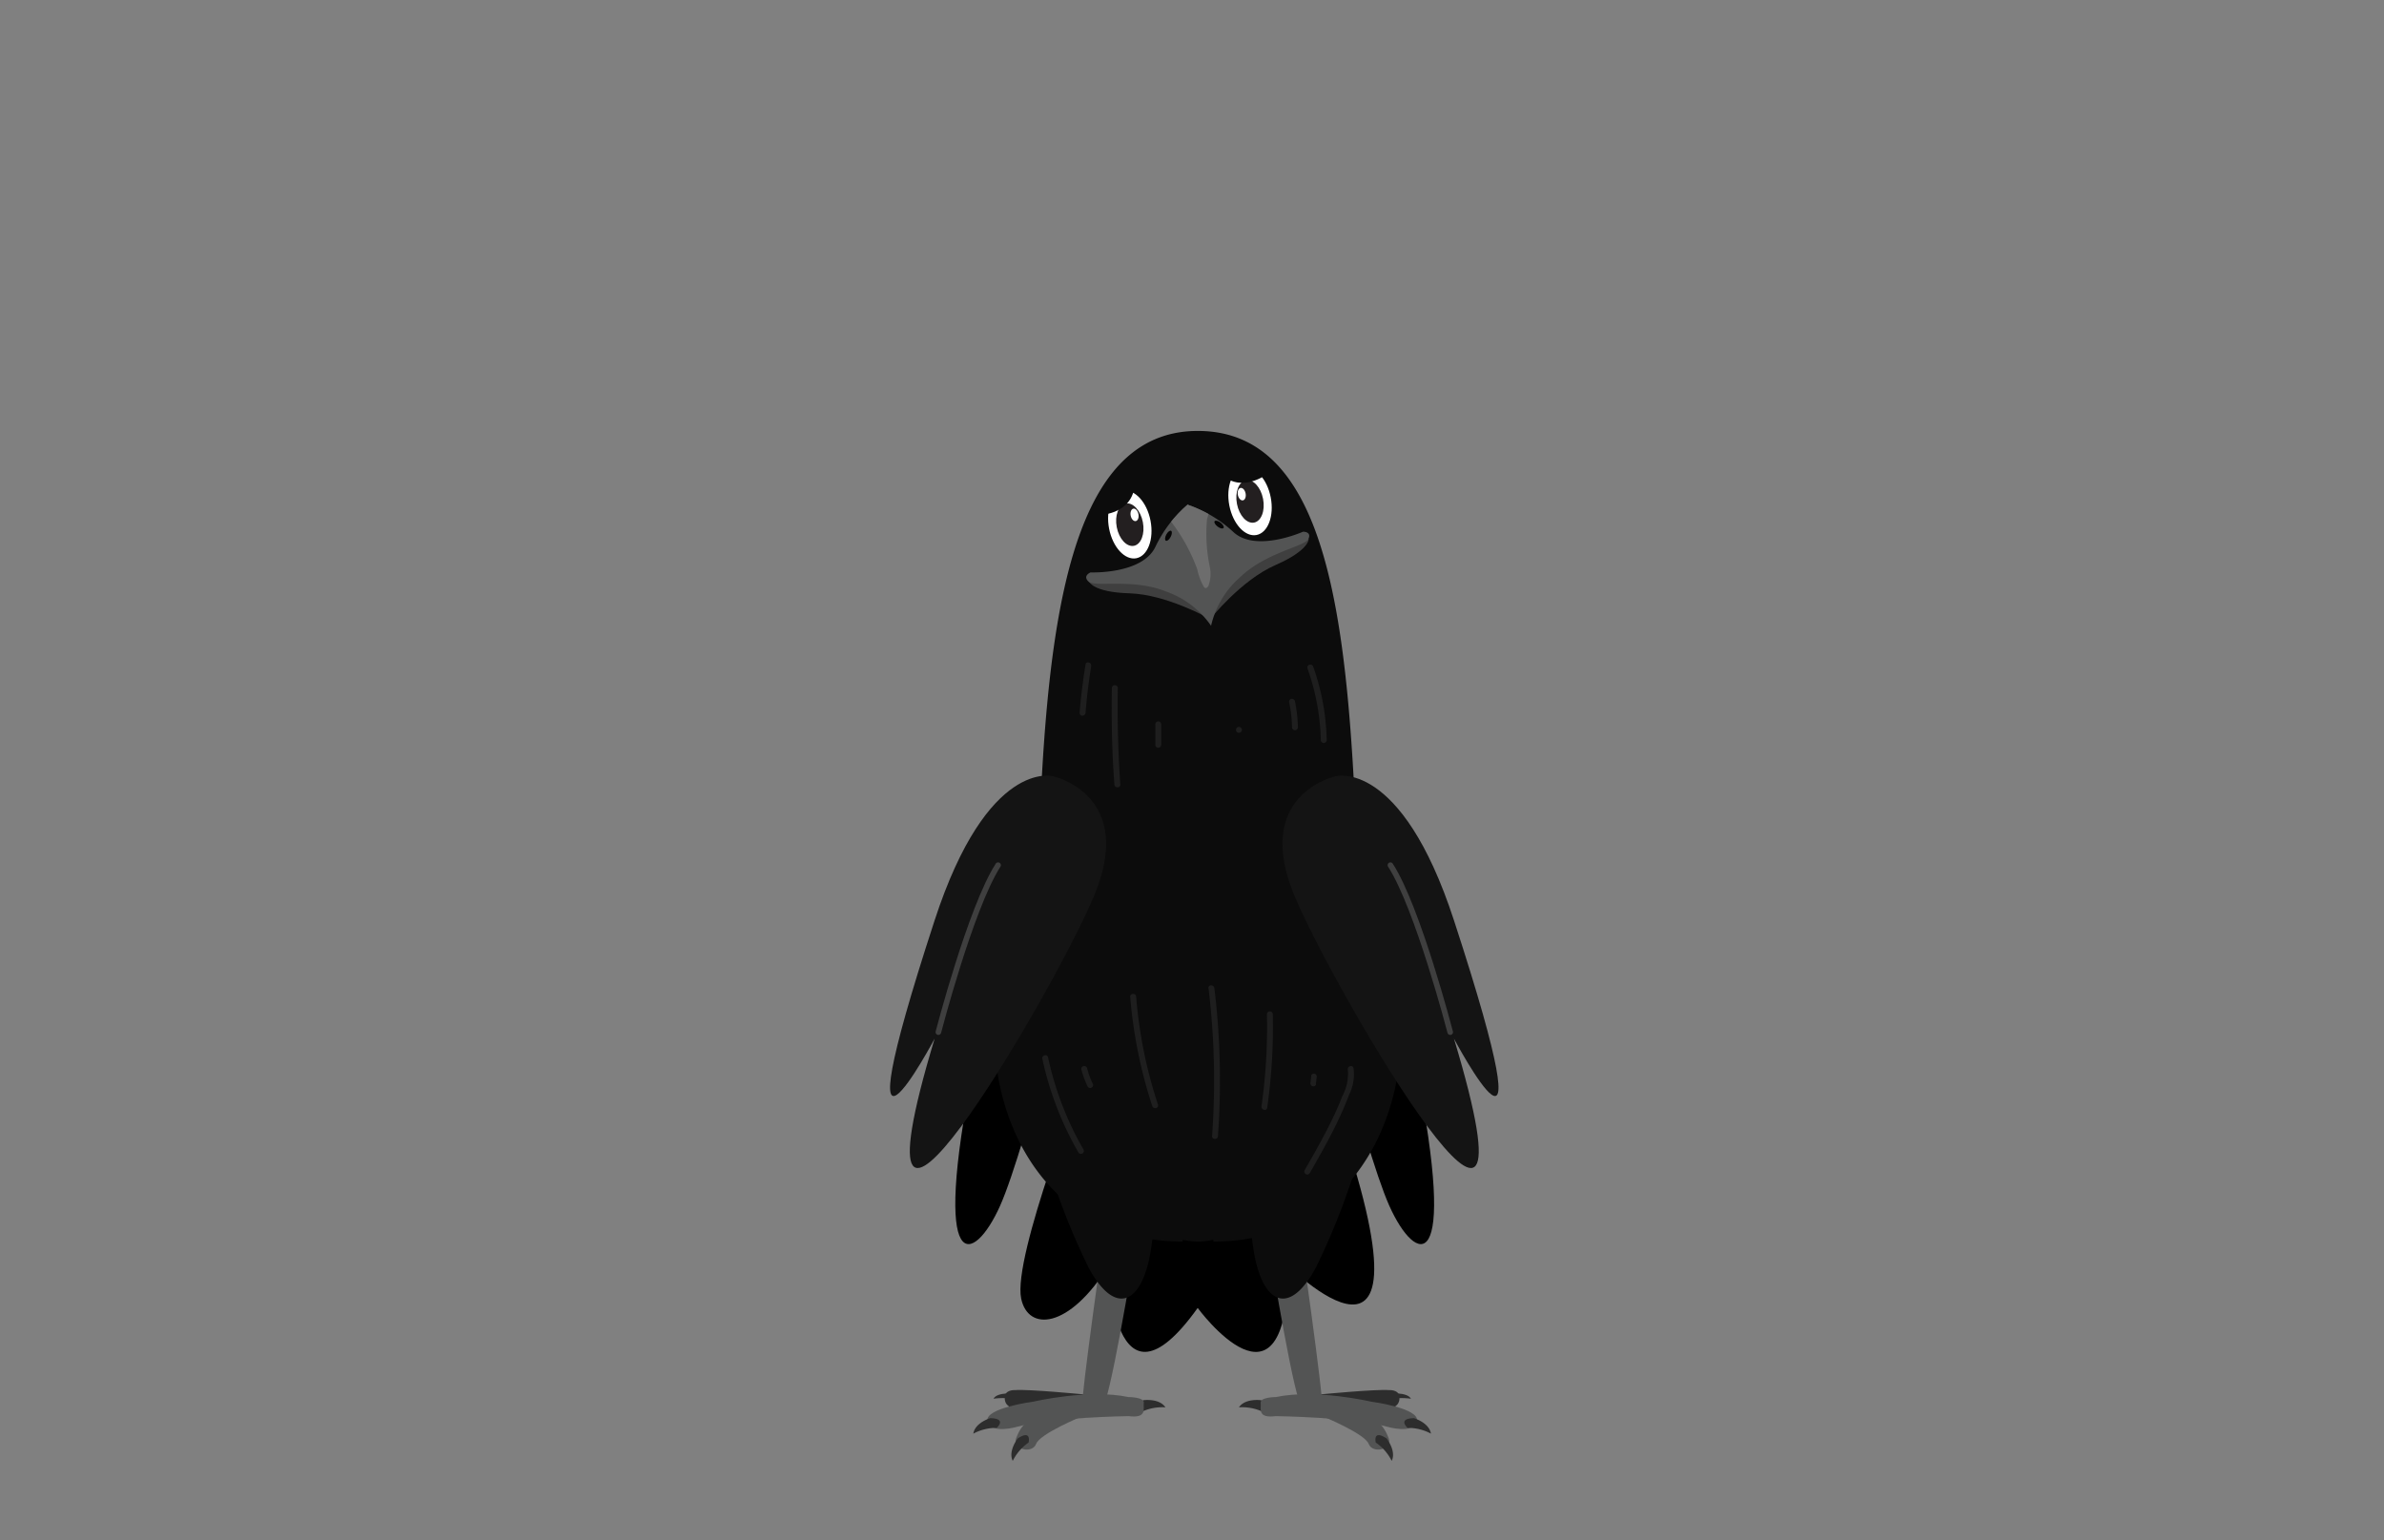 <svg id="Layer_1" data-name="Layer 1" xmlns="http://www.w3.org/2000/svg" xmlns:xlink="http://www.w3.org/1999/xlink" viewBox="0 0 260 168"><rect x="0" y="0" width="260" height="168" fill="#808080" stroke="none"/><defs><style>.cls-1{fill:#535454;}.cls-2{fill:#2d2d2d;}.cls-3{fill:#0c0c0c;}.cls-4{fill:#fff;}.cls-5{fill:#231f20;}.cls-6{fill:#3f3f3f;}.cls-7{clip-path:url(#clip-path);}.cls-8{fill:#6d6d6d;}.cls-9{fill:#050505;}.cls-10{fill:#141414;}.cls-11{fill:none;stroke:#3f3f3f;stroke-linecap:round;stroke-linejoin:round;stroke-width:0.61px;}.cls-12{fill:#1e1e1e;}</style><clipPath id="clip-path"><path class="cls-1" d="M129.56,55A14,14,0,0,0,126,59.66c-1.46,3-7.06,2.77-7.06,2.77s-.9.35-.23,1,4.86-.38,8.48,1.09a10,10,0,0,1,4.89,3.73h0a10,10,0,0,1,3.15-5.28c2.81-2.72,7.06-3.36,7.46-4.18s-.58-.8-.58-.8-5.11,2.29-7.57.06a14,14,0,0,0-5-3"/></clipPath></defs><path d="M118.2,99.8s-6.28,25.34-9.13,31.71-7.6,8.27-2.9-15.2l4.51-20.87,4.16-4.78Z"/><path d="M142.39,99.8s6.28,25.34,9.13,31.71,7.6,8.27,2.9-15.2l-4.51-20.87-4.16-4.78Z"/><path d="M118.24,117.28s-7.83,19.77-6.87,24.35c.75,3.59,5.19,3.37,9.52-3.57,0,0,.43,17.6,9.73,4.59,0,0,9.81,13.4,9.88-4.59,0,0,18.78,18.65,3.18-22.49Z"/><path class="cls-2" d="M118,152.06s-5.8-.56-7.28-.45c0,0-.95-.06-1.1.57-.2.89.37,1.36,1.25,1.54s8.75-.11,8.75-.11l.07-1.29Z"/><path class="cls-2" d="M124.72,152.71s1.72-.23,2.38.78a5.35,5.35,0,0,0-2.58.48S123.06,153.52,124.72,152.71Z"/><path class="cls-1" d="M120.51,133.87s-2.69,18.88-2.48,19.58,1.61,2.11,2.56-.79c1.07-3.26,3.5-18.3,3.5-18.3S122.36,132.55,120.51,133.87Z"/><path class="cls-3" d="M113.67,124.88a76,76,0,0,0,5,13.27c3,5.67,6,4,6.88-2.06s1-10.43.3-13.12-2.22-6.79-7-5.88C112.85,118.22,113.67,124.88,113.67,124.88Z"/><path class="cls-1" d="M123.09,154.45s-8.35.11-12.12,1.15c0,0-2.89.87-3.27-.58s5-2.15,5-2.15,6.06-1.42,10.37-.5c0,0,1.75,0,1.67.63S125.15,154.71,123.09,154.45Z"/><path class="cls-2" d="M108,154.67s-1.66.49-1.85,1.69a5.33,5.33,0,0,1,2.55-.63S109.87,154.72,108,154.67Z"/><path class="cls-1" d="M118,154.48s-4.59,1.88-5,3-2.67.61-2.17-.65,1.27-2.67,5.47-3.45C116.22,153.33,118.16,152.68,118,154.48Z"/><path class="cls-2" d="M111,156.88s-1.08,1.36-.55,2.45a5.33,5.33,0,0,1,1.73-2S112.54,155.87,111,156.88Z"/><path class="cls-2" d="M110.78,152s-2-.23-2.43.55c0,0,1.84-.27,2.32.25C110.67,152.81,111.58,152.49,110.78,152Z"/><path class="cls-2" d="M144.21,152.06s5.8-.56,7.28-.45c0,0,.95-.06,1.09.57.21.89-.37,1.36-1.25,1.54s-8.75-.11-8.75-.11l-.07-1.29Z"/><path class="cls-2" d="M137.51,152.71s-1.72-.23-2.39.78a5.38,5.38,0,0,1,2.59.48S139.17,153.52,137.51,152.71Z"/><path class="cls-1" d="M141.71,133.87s2.7,18.88,2.48,19.58-1.6,2.11-2.55-.79c-1.08-3.26-3.5-18.3-3.5-18.3S139.87,132.55,141.71,133.87Z"/><path class="cls-3" d="M148.56,124.88a76,76,0,0,1-5,13.27c-3,5.67-6,4-6.88-2.06s-1.06-10.43-.3-13.12,2.21-6.79,7-5.88C149.38,118.22,148.56,124.88,148.56,124.88Z"/><path class="cls-1" d="M139.13,154.45s8.36.11,12.13,1.15c0,0,2.89.87,3.27-.58s-5-2.15-5-2.15-6.06-1.42-10.38-.5c0,0-1.74,0-1.66.63S137.07,154.71,139.13,154.45Z"/><path class="cls-2" d="M154.2,154.67s1.67.49,1.86,1.69a5.33,5.33,0,0,0-2.55-.63S152.36,154.72,154.2,154.67Z"/><path class="cls-1" d="M144.27,154.48s4.58,1.88,5,3,2.68.61,2.17-.65-1.26-2.67-5.46-3.45C146,153.33,144.06,152.68,144.27,154.48Z"/><path class="cls-2" d="M151.22,156.88s1.09,1.36.56,2.45a5.3,5.3,0,0,0-1.74-2S149.68,155.87,151.22,156.88Z"/><path class="cls-2" d="M151.44,152s2-.23,2.44.55c0,0-1.84-.27-2.33.25C151.55,152.81,150.65,152.49,151.44,152Z"/><path class="cls-3" d="M151.08,103.21c-2.49-6.1-3.32-16.54-3.45-18.34-1.2-21.41-4.26-37.87-17-37.87-12.43,0-15.79,16.32-17,37.6h0s-.74,11.92-3.47,18.61c-4.91,12,.41,32.2,18.83,32.2v-.2a7.07,7.07,0,0,0,3.34,0v.2C150.67,135.41,156,115.24,151.08,103.21Z"/><ellipse class="cls-4" cx="123.22" cy="57.23" rx="2.3" ry="3.73" transform="translate(-8.63 24.44) rotate(-10.95)"/><ellipse class="cls-5" cx="123.22" cy="57.23" rx="1.45" ry="2.35" transform="translate(-8.63 24.44) rotate(-10.95)"/><ellipse class="cls-4" cx="123.73" cy="56.16" rx="0.43" ry="0.69" transform="translate(-8.41 24.52) rotate(-10.95)"/><ellipse class="cls-4" cx="136.33" cy="54.7" rx="2.3" ry="3.73" transform="translate(-7.91 26.88) rotate(-10.95)"/><ellipse class="cls-5" cx="136.33" cy="54.7" rx="1.45" ry="2.35" transform="translate(-7.91 26.88) rotate(-10.95)"/><ellipse class="cls-4" cx="135.42" cy="53.9" rx="0.43" ry="0.69" transform="translate(-7.77 26.7) rotate(-10.95)"/><path class="cls-6" d="M123.19,64.71c4.11.13,8.8,2.81,8.8,2.81l-1.3-6.71-11.94,2.58S119.09,64.59,123.19,64.71Z"/><path class="cls-6" d="M130.69,60.81l1.3,6.71s3.34-4.24,7.11-5.89,3.63-2.88,3.63-2.88Z"/><path class="cls-1" d="M129.56,55A14,14,0,0,0,126,59.66c-1.46,3-7.06,2.77-7.06,2.77s-.9.35-.23,1,4.86-.38,8.48,1.09a10,10,0,0,1,4.89,3.73h0a10,10,0,0,1,3.15-5.28c2.81-2.72,7.06-3.36,7.46-4.18s-.58-.8-.58-.8-5.11,2.29-7.57.06a14,14,0,0,0-5-3"/><g class="cls-7"><path class="cls-8" d="M126.09,54a2.41,2.41,0,0,0,.74,1.82,19.4,19.4,0,0,1,3.75,6.29,6.38,6.38,0,0,0,.7,1.87.32.32,0,0,0,.14.14c.15.07.31-.1.38-.25a3.7,3.7,0,0,0,.15-2,17.56,17.56,0,0,1-.31-5.25,12.22,12.22,0,0,0,.58-3.56.72.72,0,0,0-.11-.33.73.73,0,0,0-.38-.24,4.69,4.69,0,0,0-4.17.62,9.1,9.1,0,0,1-1.35,1"/></g><ellipse class="cls-9" cx="132.95" cy="57.2" rx="0.27" ry="0.61" transform="translate(7.01 128.53) rotate(-52.8)"/><ellipse class="cls-9" cx="127.43" cy="58.43" rx="0.61" ry="0.27" transform="translate(16.39 144) rotate(-62.25)"/><path class="cls-10" d="M101.93,100.38c5.78-17.72,12.91-15.72,12.91-15.72s9.27,2,4.36,13.34-27.71,49.9-17.27,15.28C101.93,113.28,91,133.86,101.93,100.38Z"/><path class="cls-11" d="M102.34,112.57s3.51-13.53,6.51-18.21"/><path class="cls-10" d="M158.57,100.38c-5.78-17.72-12.91-15.72-12.91-15.72s-9.27,2-4.36,13.34,27.71,49.9,17.27,15.28C158.57,113.28,169.5,133.86,158.57,100.38Z"/><path class="cls-11" d="M158.16,112.57S154.64,99,151.64,94.36"/><path class="cls-12" d="M135.12,79.92a.32.32,0,0,0,0-.64.32.32,0,0,0,0,.64Z"/><path class="cls-12" d="M142.6,72.92a25,25,0,0,1,1.45,7.79.32.32,0,0,0,.64,0,25.47,25.47,0,0,0-1.47-8c-.13-.39-.75-.22-.62.17Z"/><path class="cls-12" d="M140.6,76.62a14.42,14.42,0,0,1,.31,2.7.32.32,0,0,0,.64,0,15.39,15.39,0,0,0-.33-2.87.34.34,0,0,0-.4-.23.33.33,0,0,0-.22.4Z"/><path class="cls-12" d="M118.39,72.47c-.29,1.75-.51,3.51-.65,5.28,0,.41.61.41.65,0,.13-1.71.34-3.42.62-5.11.07-.4-.55-.58-.62-.17Z"/><path class="cls-12" d="M121.26,75c-.05,3.52,0,7,.28,10.56,0,.41.67.42.64,0-.24-3.51-.33-7-.27-10.56a.33.33,0,0,0-.65,0Z"/><path class="cls-12" d="M126,79v2.23a.32.32,0,0,0,.64,0V79a.32.32,0,0,0-.64,0Z"/><path class="cls-12" d="M113.68,115.48a35.15,35.15,0,0,0,3.95,10.24.32.32,0,0,0,.55-.32,34.77,34.77,0,0,1-3.88-10.09c-.09-.4-.71-.23-.62.17Z"/><path class="cls-12" d="M117.94,116.67a11,11,0,0,0,.68,1.84.32.32,0,0,0,.44.11.33.33,0,0,0,.11-.44c-.14-.29-.22-.49-.34-.8s-.19-.58-.27-.88a.32.32,0,0,0-.4-.22.31.31,0,0,0-.22.39Z"/><path class="cls-12" d="M123.26,108.71a51.67,51.67,0,0,0,2.41,11.93c.13.39.75.23.62-.17a50.22,50.22,0,0,1-2.38-11.76c0-.41-.68-.41-.65,0Z"/><path class="cls-12" d="M131.8,107.77a83.72,83.72,0,0,1,.39,16.14c0,.41.61.41.64,0a83.72,83.72,0,0,0-.39-16.14c-.05-.4-.69-.41-.64,0Z"/><path class="cls-12" d="M138.17,110.65a61.07,61.07,0,0,1-.59,10c-.06.4.56.58.62.17a62,62,0,0,0,.61-10.19.32.32,0,0,0-.64,0Z"/><path class="cls-12" d="M143,117.42l-.09.74a.37.37,0,0,0,.1.23.34.34,0,0,0,.22.09.32.32,0,0,0,.23-.09l.05-.07a.29.29,0,0,0,0-.16l.1-.74a.33.33,0,0,0-.1-.23.26.26,0,0,0-.22-.09.32.32,0,0,0-.23.09l-.05.07a.43.43,0,0,0,0,.16Z"/><path class="cls-12" d="M147,116.68a5.22,5.22,0,0,1-.63,2.92c-.37,1-.8,1.91-1.26,2.85-.87,1.76-1.84,3.47-2.82,5.17-.21.36.35.69.55.33,1.08-1.89,2.16-3.77,3.09-5.74.44-.92.85-1.87,1.21-2.83a5,5,0,0,0,.48-2.87c-.09-.41-.71-.24-.62.17Z"/><path class="cls-3" d="M120,56.16s3.55-.09,3.76-3.37l-1.2-.72-3.17,2.63Z"/><path class="cls-3" d="M137.93,51.87s-2.9,2.05-5-.46l.52-1.29,4.12.22Z"/></svg>